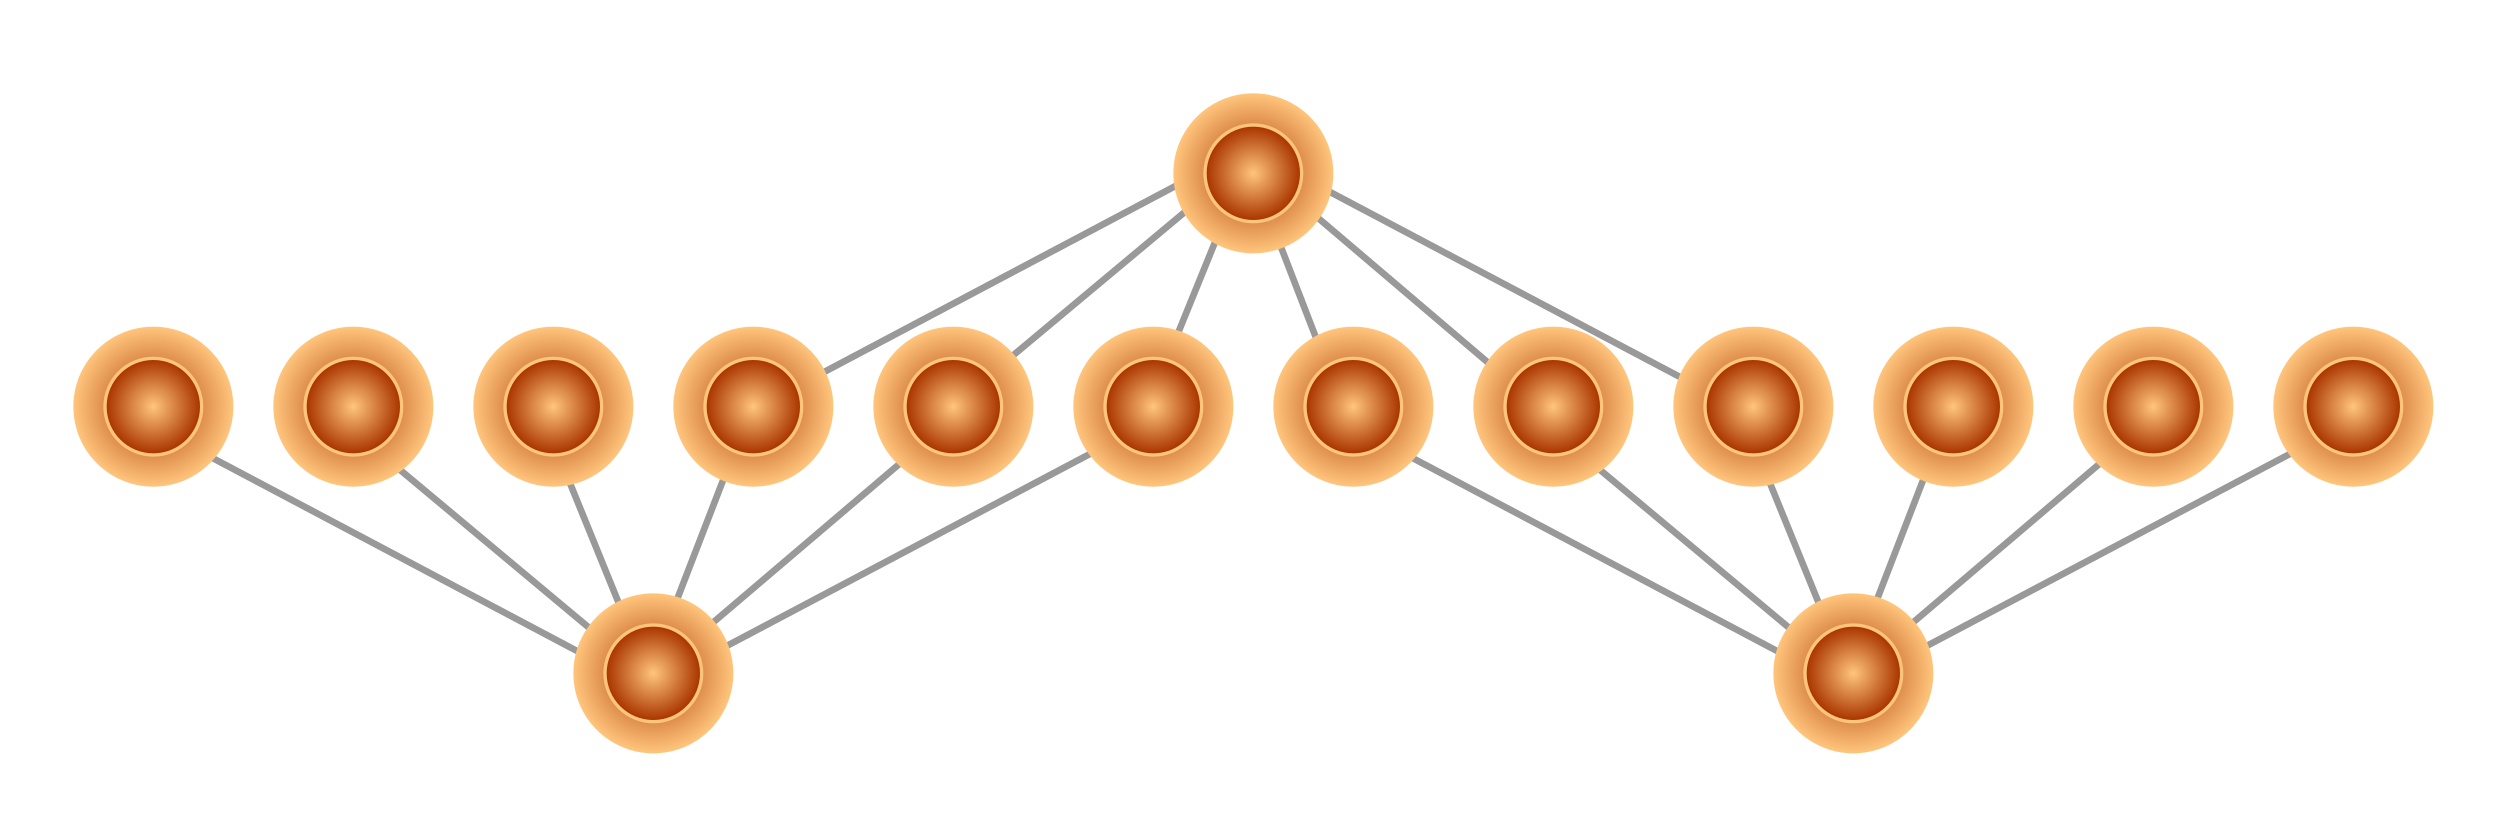 <?xml version="1.0" encoding="UTF-8" standalone="no"?>
<?xml-stylesheet type="text/css" href="../../../content.css"?>
<svg xmlns:rdf="http://www.w3.org/1999/02/22-rdf-syntax-ns#" xmlns="http://www.w3.org/2000/svg" height="125" width="375" class="skills" version="1.1" xmlns:cc="http://creativecommons.org/ns#" xmlns:xlink="http://www.w3.org/1999/xlink" xmlns:dc="http://purl.org/dc/elements/1.1/">
 <defs>
  <filter id="bigBlur">
   <feGaussianBlur stdDeviation="3"/>
  </filter>
  <radialGradient id="bigBlurGradient">
   <stop stop-color="#aa3600" offset="0"/>
   <stop stop-color="#ffc57d" offset="1"/>
  </radialGradient>
  <radialGradient id="solidGradient">
   <stop stop-color="#ffc57d" offset="0"/>
   <stop stop-color="#aa3600" offset="1"/>
  </radialGradient>
 </defs>
 <path fill="none" d="m27.768 66.528 63.393 33.561m-34.449-32.361 36.246 30.279m-8.94-29.169 11.339 27.879m71.443-30.379-63.835 33.75m34.575-32.74-35.8 30.47m8.05-29.23-10.833 28.07m108.81-30.13 63.393 33.561m-34.453-32.361 36.246 30.279m-8.936-29.169 11.339 27.879m71.441-30.379-63.835 33.75m34.575-32.74-35.804 30.468m8.054-29.228-10.834 28.068m-161.19-37.758 63.393-33.561m-34.453 32.361 36.25-30.27m-8.94 29.16 11.339-27.879m71.441 30.379-63.835-33.75m34.575 32.74-35.8-30.47m8.05 29.23-10.83-28.06" stroke="#999"/>

 <g id="Bright" transform="translate(23, 61)">
  <circle r="12" fill="url(#bigBlurGradient)" filter="url(#bigBlur)"/>
  <circle r="7" fill="none" stroke="#ffc57d" stroke-width="1"/>
  <circle r="7" fill="url(#solidGradient)"/>
 </g>

 <g id="Generous" transform="translate(53, 61)">
  <circle r="12" fill="url(#bigBlurGradient)" filter="url(#bigBlur)"/>
  <circle r="7" fill="none" stroke="#ffc57d" stroke-width="1"/>
  <circle r="7" fill="url(#solidGradient)"/>
 </g>
 <g id="SixthSense" transform="translate(83, 61)">
  <circle r="12" fill="url(#bigBlurGradient)" filter="url(#bigBlur)"/>
  <circle r="7" fill="none" stroke="#ffc57d" stroke-width="1"/>
  <circle r="7" fill="url(#solidGradient)"/>
 </g>
 <g id="StreetRat" transform="translate(98, 101)">
  <circle r="12" fill="url(#bigBlurGradient)" filter="url(#bigBlur)"/>
  <circle r="7" fill="none" stroke="#ffc57d" stroke-width="1"/>
  <circle r="7" fill="url(#solidGradient)"/>
 </g>
 <g id="HowNotToLose" transform="translate(113, 61)">
  <circle r="12" fill="url(#bigBlurGradient)" filter="url(#bigBlur)"/>
  <circle r="7" fill="none" stroke="#ffc57d" stroke-width="1"/>
  <circle r="7" fill="url(#solidGradient)"/>
 </g>
 <g id="NeverTooLate" transform="translate(143, 61)">
  <circle r="12" fill="url(#bigBlurGradient)" filter="url(#bigBlur)"/>
  <circle r="7" fill="none" stroke="#ffc57d" stroke-width="1"/>
  <circle r="7" fill="url(#solidGradient)"/>
 </g>
 <g id="Devlish" transform="translate(173, 61)">
  <circle r="12" fill="url(#bigBlurGradient)" filter="url(#bigBlur)"/>
  <circle r="7" fill="none" stroke="#ffc57d" stroke-width="1"/>
  <circle r="7" fill="url(#solidGradient)"/>
 </g>
 <g id="Deckhand" transform="translate(188, 26)">
  <circle r="12" fill="url(#bigBlurGradient)" filter="url(#bigBlur)"/>
  <circle r="7" fill="none" stroke="#ffc57d" stroke-width="1"/>
  <circle r="7" fill="url(#solidGradient)"/>
 </g>
 <g id="Bright2" transform="translate(203, 61)">
  <circle r="12" fill="url(#bigBlurGradient)" filter="url(#bigBlur)"/>
  <circle r="7" fill="none" stroke="#ffc57d" stroke-width="1"/>
  <circle r="7" fill="url(#solidGradient)"/>
 </g>
 <g id="Generous2" transform="translate(233, 61)">
  <circle r="12" fill="url(#bigBlurGradient)" filter="url(#bigBlur)"/>
  <circle r="7" fill="none" stroke="#ffc57d" stroke-width="1"/>
  <circle r="7" fill="url(#solidGradient)"/>
 </g>
 <g id="SixthSense2" transform="translate(263, 61)">
  <circle r="12" fill="url(#bigBlurGradient)" filter="url(#bigBlur)"/>
  <circle r="7" fill="none" stroke="#ffc57d" stroke-width="1"/>
  <circle r="7" fill="url(#solidGradient)"/>
 </g>
 <g id="FreeWoman" transform="translate(278, 101)">
  <circle r="12" fill="url(#bigBlurGradient)" filter="url(#bigBlur)"/>
  <circle r="7" fill="none" stroke="#ffc57d" stroke-width="1"/>
  <circle r="7" fill="url(#solidGradient)"/>
 </g>
 <g id="HowNotToLose2" transform="translate(293, 61)">
  <circle r="12" fill="url(#bigBlurGradient)" filter="url(#bigBlur)"/>
  <circle r="7" fill="none" stroke="#ffc57d" stroke-width="1"/>
  <circle r="7" fill="url(#solidGradient)"/>
 </g>
 <g id="NeverTooLate2" transform="translate(323, 61)">
  <circle r="12" fill="url(#bigBlurGradient)" filter="url(#bigBlur)"/>
  <circle r="7" fill="none" stroke="#ffc57d" stroke-width="1"/>
  <circle r="7" fill="url(#solidGradient)"/>
 </g>
 <g id="Devilish2" transform="translate(353, 61)">
  <circle r="12" fill="url(#bigBlurGradient)" filter="url(#bigBlur)"/>
  <circle r="7" fill="none" stroke="#ffc57d" stroke-width="1"/>
  <circle r="7" fill="url(#solidGradient)"/>
 </g>
</svg>
